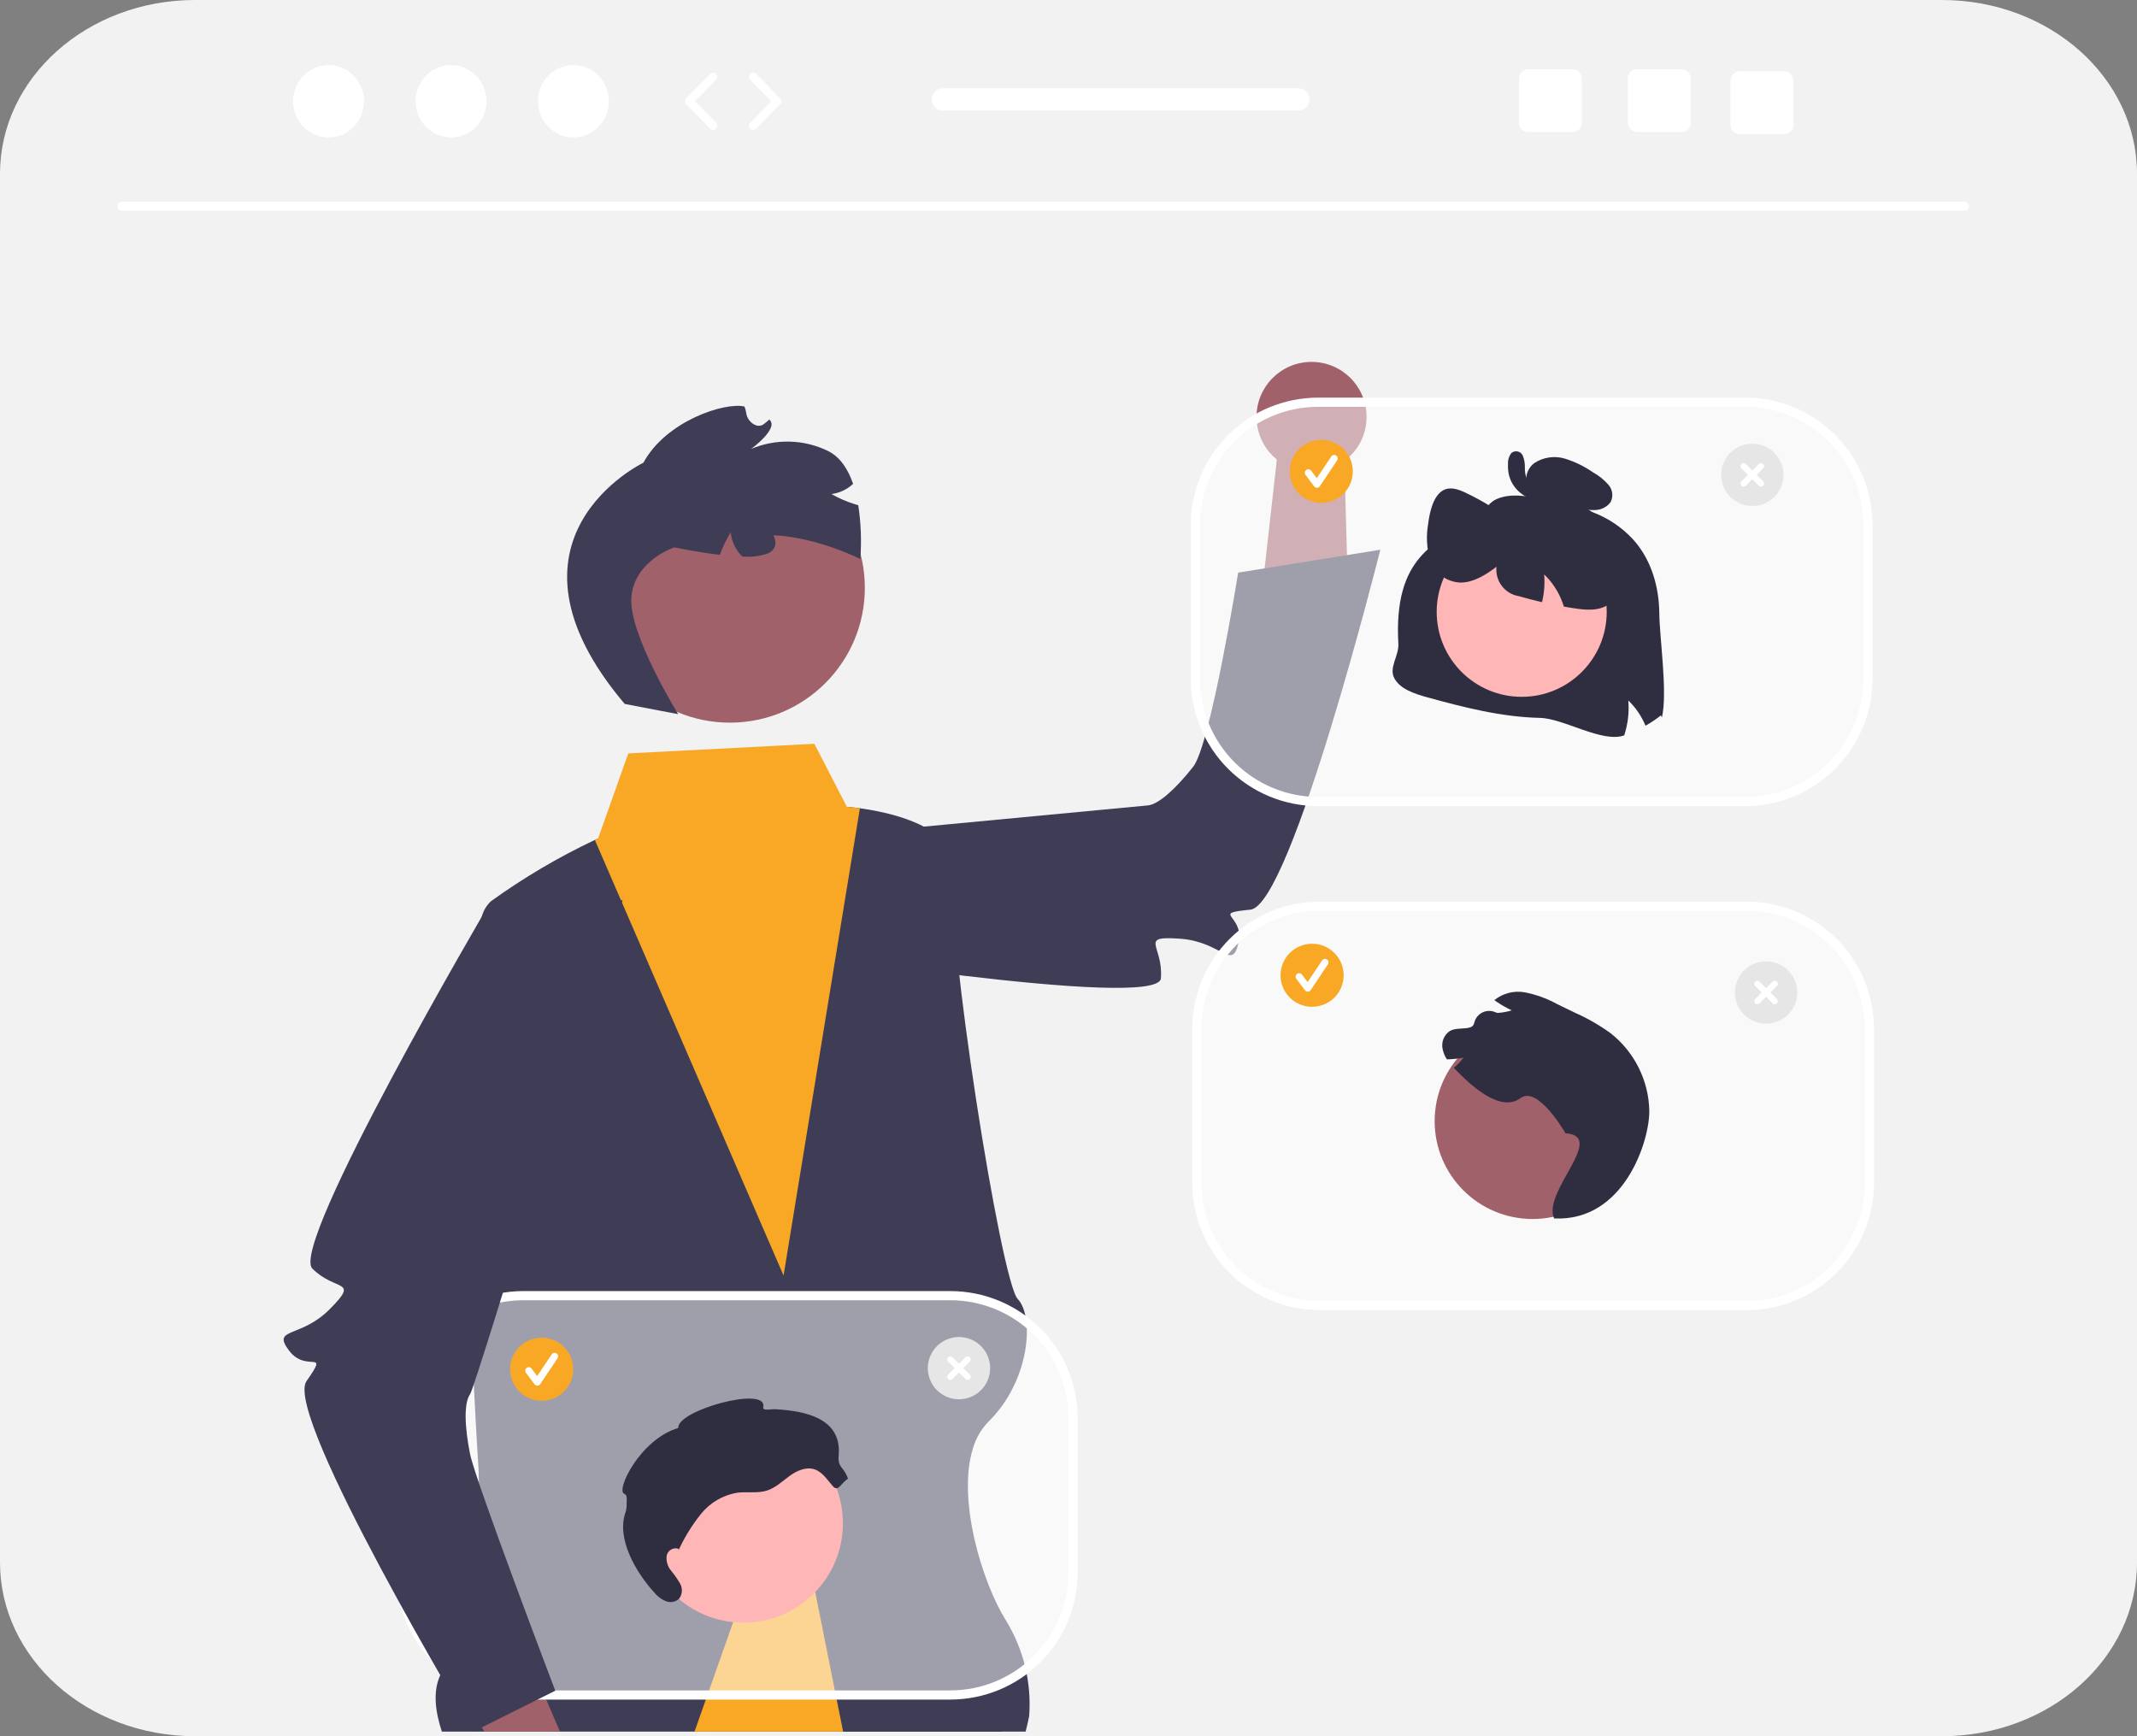 <svg width="512" height="416" viewBox="0 0 512 416" fill="none" xmlns="http://www.w3.org/2000/svg">
<rect x="0" y="0" width="512" height="416" fill="#808080" stroke="none"/>
<g clip-path="url(#clip0_302_2544)">
<path d="M512 41.639V374.361C512 397.36 491.083 416 465.273 416H46.727C20.917 416 0 397.36 0 374.361V41.639C0 18.64 20.917 0 46.727 0H465.273C491.083 0 512 18.64 512 41.639Z" fill="#F2F2F2"/>
<path d="M170.745 414.902L200.701 408.415L235.412 400.892C235.412 400.892 237.291 406.636 239.928 414.902H170.745Z" fill="#2F2E41"/>
<path d="M246.575 411.176C246.575 411.176 246.295 412.675 245.72 414.902H105.867C104.325 410.209 103.638 405.375 105.475 401.382C105.784 400.685 106.174 400.026 106.639 399.421C106.983 398.945 107.368 398.499 107.789 398.09C110.538 395.371 112.221 389.515 113.23 382.846C114.443 373.726 114.944 364.526 114.731 355.329C114.745 355.315 114.745 355.315 114.731 355.315C114.703 353.143 114.647 351.84 114.647 351.84C114.647 351.84 114.114 343.812 113.511 331.679C113.525 331.679 113.511 331.665 113.511 331.665C111.856 298.922 109.612 236.239 115.432 219.622C115.803 218.221 116.556 216.951 117.606 215.951C125.441 210.302 133.779 205.382 142.513 201.254C143.018 201.03 143.285 200.904 143.285 200.904L162.484 200.539L186.326 196.336L202.889 193.31C202.889 193.31 204.109 193.394 206.016 193.66C212.355 194.529 226.296 197.373 228.259 205.611C228.259 205.625 228.273 205.639 228.273 205.653C228.522 206.733 228.564 207.85 228.4 208.946C226.52 222.676 239.787 307.006 243.827 311.224C247.866 315.441 246.8 330.852 236.814 340.646C235.055 342.457 233.773 344.677 233.084 347.105C229.311 359.224 235.23 379.021 241.022 388.282C245.23 395.143 247.173 403.151 246.575 411.176Z" fill="#3F3D56"/>
<path d="M322.95 141.578L322.548 126.917L322.011 107.257L306.321 106.532L304.125 126.067L302.078 144.219L322.95 141.578Z" fill="#A0616A"/>
<path d="M162.247 203.656L184.257 227.254C184.257 227.254 277.517 242.302 278.141 234.401C278.765 226.5 272.622 224.211 282.692 224.913C292.762 225.615 295.182 232.763 296.716 225.927C298.251 219.092 289.808 218.924 299.584 217.955C309.36 216.986 330.713 131.715 330.713 131.715L296.652 137.203C296.652 137.203 290.032 178.432 285.881 183.701C281.73 188.97 277.564 192.751 275.003 192.979C272.442 193.207 162.247 203.656 162.247 203.656Z" fill="#3F3D56"/>
<path d="M174.869 173.148C192.727 173.148 207.204 158.686 207.204 140.845C207.204 123.005 192.727 108.543 174.869 108.543C157.011 108.543 142.535 123.005 142.535 140.845C142.535 158.686 157.011 173.148 174.869 173.148Z" fill="#A0616A"/>
<path d="M149.672 168.665L162.49 171.117C162.49 171.117 150.569 151.895 151.271 143.096C151.972 134.297 161.565 131.145 161.565 131.145C161.565 131.145 166.88 132.294 172.476 132.938C173.146 131.053 174.016 129.245 175.07 127.544C175.278 129.74 176.251 131.793 177.819 133.344C179.87 133.52 181.935 133.282 183.892 132.644C186.108 131.635 186.065 129.884 185.336 128.245C196.009 128.763 206.12 133.947 206.12 133.947C206.443 129.646 206.278 125.322 205.63 121.057C205.321 120.973 205.013 120.875 204.704 120.777C202.793 120.173 200.95 119.37 199.206 118.381C201.147 118.124 202.96 117.272 204.395 115.943C203.217 112.497 201.338 109.512 198.379 108.055C195.524 106.66 192.402 105.895 189.225 105.81C186.048 105.726 182.89 106.324 179.965 107.565C179.965 107.565 186.823 102.563 184.298 100.518C184.13 100.686 183.962 100.84 183.779 100.994C183.541 101.19 183.274 101.4 183.022 101.596C181.465 102.857 179.137 101.078 178.829 99.172C178.796 98.932 178.749 98.693 178.688 98.458C178.646 98.262 178.59 98.066 178.534 97.883C178.487 97.722 178.43 97.563 178.366 97.407C173.696 96.286 159.573 100.84 154.146 110.871C154.146 110.871 116.209 129.085 149.672 168.665Z" fill="#3F3D56"/>
<path d="M134.169 414.902H116.049L115.432 413.879L106.639 399.42L101.786 391.434L113.23 382.846L118.616 378.811L130.494 406.369L134.169 414.902Z" fill="#A0616A"/>
<path d="M142.519 201.254L187.734 305.619L206.022 193.66C204.115 193.394 202.895 193.31 202.895 193.31L195.111 178.207L150.527 180.518L143.291 200.904C143.291 200.904 143.024 201.03 142.519 201.254Z" fill="#F9A826"/>
<path d="M202.005 414.902H166.397L189.131 350.453L200.701 408.415L202.005 414.902Z" fill="#F9A826"/>
<path opacity="0.5" d="M418.503 217.127H316.148C299.92 217.127 286.764 230.27 286.764 246.482V283.45C286.764 299.663 299.92 312.805 316.148 312.805H418.503C434.732 312.805 447.887 299.663 447.887 283.45V246.482C447.887 230.27 434.732 217.127 418.503 217.127Z" fill="white"/>
<path d="M418.503 313.903H316.148C308.066 313.893 300.318 310.682 294.604 304.973C288.889 299.264 285.675 291.524 285.665 283.45V246.482C285.675 238.409 288.889 230.668 294.604 224.959C300.318 219.25 308.066 216.039 316.148 216.03H418.503C426.585 216.039 434.333 219.25 440.048 224.959C445.762 230.668 448.977 238.409 448.986 246.482V283.45C448.977 291.524 445.762 299.264 440.048 304.973C434.333 310.682 426.585 313.893 418.503 313.903ZM316.148 218.225C308.649 218.233 301.459 221.213 296.157 226.511C290.854 231.808 287.871 238.991 287.863 246.482V283.45C287.871 290.942 290.854 298.124 296.157 303.422C301.459 308.719 308.649 311.699 316.148 311.707H418.503C426.002 311.699 433.192 308.719 438.495 303.422C443.797 298.124 446.78 290.942 446.789 283.45V246.482C446.78 238.991 443.797 231.808 438.495 226.511C433.192 221.213 426.002 218.233 418.503 218.225L316.148 218.225Z" fill="white"/>
<path d="M367.194 292.073C380.155 292.073 390.662 281.576 390.662 268.628C390.662 255.68 380.155 245.183 367.194 245.183C354.233 245.183 343.726 255.68 343.726 268.628C343.726 281.576 354.233 292.073 367.194 292.073Z" fill="#A0616A"/>
<path d="M372.34 291.94C369.459 285.522 385.07 272.206 375.067 271.531C375.067 271.531 368.492 260.014 364.317 263.101C359.482 266.676 352.438 260.183 348.299 255.839C349.18 255.129 349.97 254.314 350.652 253.412C349.337 253.653 348.005 253.792 346.668 253.829C346.172 253.095 345.825 252.272 345.647 251.405C345.453 250.584 345.515 249.724 345.824 248.94C346.134 248.155 346.676 247.484 347.378 247.017C348.895 246.172 350.833 246.688 352.453 246.082C352.656 245.984 352.831 245.838 352.964 245.656C353.098 245.475 353.185 245.264 353.219 245.042C353.341 244.518 353.576 244.028 353.909 243.606C354.242 243.184 354.664 242.841 355.145 242.6C355.626 242.359 356.154 242.228 356.692 242.215C357.23 242.201 357.764 242.307 358.256 242.523C358.444 242.63 358.655 242.688 358.871 242.694C360.001 242.622 361.118 242.416 362.199 242.08C360.986 241.514 359.818 240.855 358.705 240.111C358.476 239.956 358.247 239.801 358.023 239.637C359.031 238.819 360.203 238.228 361.461 237.905C362.718 237.582 364.031 237.534 365.309 237.764C367.988 238.285 370.571 239.216 372.965 240.525C374.384 241.216 375.8 241.906 377.213 242.593C380.264 243.935 383.164 245.595 385.864 247.546C388.682 249.759 390.975 252.565 392.581 255.765C394.187 258.966 395.066 262.481 395.154 266.06C395.283 273.2 389.169 292.765 372.34 291.94Z" fill="#2F2E41"/>
<path opacity="0.5" d="M227.715 310.443H125.359C109.131 310.443 95.975 323.586 95.975 339.798V376.766C95.975 392.979 109.131 406.121 125.359 406.121H227.715C243.943 406.121 257.099 392.979 257.099 376.766V339.798C257.099 323.586 243.943 310.443 227.715 310.443Z" fill="white"/>
<path d="M227.715 407.219H125.359C117.278 407.21 109.53 403.998 103.815 398.289C98.1 392.58 94.886 384.84 94.877 376.766V339.799C94.886 331.725 98.1 323.984 103.815 318.275C109.53 312.566 117.278 309.355 125.359 309.346H227.715C235.796 309.355 243.544 312.566 249.259 318.275C254.974 323.984 258.188 331.725 258.197 339.799V376.766C258.188 384.84 254.974 392.58 249.259 398.289C243.544 403.998 235.796 407.21 227.715 407.219ZM125.359 311.541C117.86 311.55 110.671 314.529 105.368 319.827C100.065 325.124 97.082 332.307 97.074 339.799V376.766C97.082 384.258 100.065 391.44 105.368 396.738C110.671 402.035 117.86 405.015 125.359 405.024H227.715C235.214 405.015 242.403 402.035 247.706 396.738C253.009 391.441 255.991 384.258 256 376.766V339.799C255.991 332.307 253.009 325.124 247.706 319.827C242.403 314.53 235.214 311.55 227.715 311.541H125.359Z" fill="white"/>
<path d="M178.109 388.796C191.278 388.796 201.954 378.131 201.954 364.975C201.954 351.819 191.278 341.154 178.109 341.154C164.94 341.154 154.264 351.819 154.264 364.975C154.264 378.131 164.94 388.796 178.109 388.796Z" fill="#FFB6B6"/>
<path d="M162.575 371.095C162.279 370.996 161.964 370.961 161.653 370.993C161.342 371.025 161.041 371.124 160.771 371.282C160.501 371.44 160.269 371.655 160.089 371.911C159.909 372.166 159.786 372.458 159.729 372.765C159.65 373.396 159.701 374.036 159.879 374.647C160.057 375.257 160.358 375.825 160.763 376.315C161.577 377.289 162.307 378.331 162.944 379.428C163.255 379.984 163.4 380.616 163.364 381.251C163.327 381.886 163.11 382.498 162.737 383.014C162.33 383.409 161.82 383.681 161.266 383.798C160.711 383.915 160.134 383.872 159.603 383.674C158.545 383.261 157.61 382.586 156.885 381.713C152.326 376.772 147.571 368.569 149.901 362.266C150.095 361.592 150.172 360.89 150.129 360.191C150.173 359.389 150.322 358.18 149.566 357.908C147.455 357.146 153.377 344.824 162.516 342.143C162.07 337.935 184.057 331.883 182.856 337.166C182.641 338.114 184.764 337.599 185.736 337.651C193.196 338.054 201.62 339.927 200.941 348.564C200.678 351.909 202.063 351.138 203.175 354.303C201.443 355.335 200.874 357.598 199.539 356.088C198.203 354.578 197.063 352.687 195.149 352.053C193.11 351.378 190.899 352.388 189.161 353.647C187.422 354.907 185.827 356.471 183.784 357.131C181.492 357.871 178.993 357.356 176.604 357.655C173.195 358.24 170.116 360.047 167.945 362.737C165.805 365.412 163.999 368.337 162.567 371.447" fill="#2F2E41"/>
<path d="M149.167 215.692L116.911 217.093C116.911 217.093 69.227 298.355 74.837 303.959C80.447 309.564 86.178 306.382 79.105 313.577C72.032 320.772 65.02 317.97 69.227 323.574C73.434 329.178 79.044 322.872 73.434 330.929C67.825 338.986 113.404 414.902 113.404 414.902L133.039 405.095C133.039 405.095 113.932 354.938 112.616 348.363C111.301 341.788 111.127 336.168 112.616 334.074C114.106 331.981 149.167 215.692 149.167 215.692Z" fill="#3F3D56"/>
<path d="M314.36 241.232C318.537 241.232 321.923 237.85 321.923 233.677C321.923 229.504 318.537 226.122 314.36 226.122C310.184 226.122 306.798 229.504 306.798 233.677C306.798 237.85 310.184 241.232 314.36 241.232Z" fill="#F9A826"/>
<path d="M313.329 237.609C313.198 237.609 313.069 237.579 312.952 237.52C312.836 237.462 312.734 237.377 312.656 237.273L310.593 234.525C310.525 234.436 310.476 234.336 310.448 234.229C310.42 234.121 310.414 234.01 310.429 233.9C310.444 233.79 310.481 233.684 310.538 233.589C310.594 233.493 310.669 233.41 310.757 233.344C310.846 233.277 310.947 233.229 311.055 233.201C311.162 233.174 311.274 233.168 311.384 233.184C311.494 233.2 311.599 233.238 311.694 233.295C311.789 233.352 311.872 233.427 311.938 233.516L313.288 235.314L316.755 230.119C316.879 229.934 317.071 229.805 317.29 229.761C317.509 229.717 317.736 229.762 317.922 229.886C318.107 230.01 318.236 230.202 318.28 230.42C318.324 230.639 318.279 230.866 318.155 231.051L314.029 237.235C313.954 237.347 313.854 237.439 313.736 237.504C313.618 237.569 313.486 237.605 313.352 237.609L313.329 237.609Z" fill="white"/>
<path d="M129.777 335.628C133.953 335.628 137.339 332.245 137.339 328.073C137.339 323.9 133.953 320.518 129.777 320.518C125.6 320.518 122.214 323.9 122.214 328.073C122.214 332.245 125.6 335.628 129.777 335.628Z" fill="#F9A826"/>
<path d="M128.745 332.005C128.614 332.005 128.486 331.974 128.369 331.916C128.252 331.858 128.15 331.773 128.072 331.669L126.009 328.92C125.942 328.832 125.893 328.731 125.865 328.624C125.837 328.517 125.83 328.405 125.845 328.296C125.861 328.186 125.898 328.08 125.954 327.985C126.01 327.889 126.085 327.806 126.174 327.739C126.263 327.673 126.364 327.625 126.471 327.597C126.579 327.57 126.69 327.564 126.8 327.58C126.91 327.596 127.016 327.634 127.111 327.691C127.206 327.748 127.289 327.823 127.355 327.912L128.705 329.71L132.171 324.515C132.233 324.423 132.311 324.344 132.403 324.283C132.495 324.221 132.598 324.178 132.706 324.157C132.815 324.135 132.926 324.135 133.035 324.157C133.143 324.178 133.246 324.221 133.338 324.282C133.43 324.343 133.509 324.422 133.57 324.513C133.632 324.605 133.675 324.708 133.696 324.816C133.718 324.924 133.718 325.036 133.697 325.144C133.675 325.252 133.633 325.355 133.571 325.447L129.445 331.63C129.37 331.742 129.27 331.835 129.152 331.9C129.034 331.965 128.903 332.001 128.768 332.004L128.745 332.005Z" fill="white"/>
<path d="M423.133 245.265C421.656 245.265 420.213 244.827 418.985 244.008C417.757 243.188 416.8 242.023 416.235 240.66C415.67 239.297 415.522 237.798 415.81 236.351C416.098 234.904 416.809 233.575 417.853 232.532C418.898 231.488 420.228 230.778 421.676 230.49C423.125 230.202 424.626 230.35 425.99 230.915C427.355 231.479 428.521 232.435 429.341 233.662C430.161 234.888 430.599 236.331 430.599 237.806C430.599 239.784 429.813 241.681 428.413 243.08C427.012 244.479 425.113 245.265 423.133 245.265Z" fill="#E6E6E6"/>
<path d="M425.737 239.367L424.174 237.806L425.737 236.245C425.806 236.177 425.861 236.096 425.898 236.006C425.936 235.917 425.955 235.821 425.956 235.724C425.956 235.627 425.937 235.531 425.9 235.441C425.863 235.351 425.809 235.27 425.74 235.201C425.671 235.133 425.59 235.078 425.5 235.041C425.41 235.004 425.314 234.986 425.217 234.986C425.12 234.986 425.024 235.006 424.934 235.043C424.845 235.081 424.763 235.136 424.695 235.205L423.133 236.765L421.57 235.205C421.432 235.067 421.245 234.99 421.05 234.991C420.855 234.991 420.668 235.068 420.53 235.206C420.393 235.344 420.315 235.53 420.315 235.725C420.314 235.92 420.391 236.107 420.529 236.245L422.091 237.806L420.529 239.367C420.46 239.435 420.405 239.516 420.367 239.606C420.33 239.695 420.31 239.791 420.31 239.888C420.31 239.985 420.329 240.081 420.366 240.171C420.403 240.26 420.457 240.342 420.526 240.411C420.594 240.479 420.676 240.533 420.766 240.57C420.855 240.607 420.952 240.626 421.049 240.626C421.146 240.626 421.242 240.606 421.331 240.569C421.421 240.531 421.502 240.476 421.57 240.407L423.133 238.846L424.695 240.407C424.764 240.476 424.845 240.53 424.934 240.568C425.024 240.605 425.12 240.624 425.216 240.624C425.313 240.624 425.409 240.605 425.499 240.569C425.588 240.532 425.67 240.477 425.738 240.409C425.807 240.34 425.861 240.259 425.898 240.17C425.935 240.08 425.954 239.984 425.954 239.887C425.954 239.791 425.935 239.695 425.897 239.606C425.86 239.516 425.805 239.435 425.737 239.367Z" fill="white"/>
<path d="M229.76 335.27C228.283 335.27 226.839 334.833 225.611 334.013C224.384 333.194 223.427 332.029 222.861 330.666C222.296 329.303 222.148 327.803 222.437 326.356C222.725 324.909 223.436 323.58 224.48 322.537C225.524 321.494 226.855 320.783 228.303 320.495C229.751 320.208 231.253 320.355 232.617 320.92C233.981 321.485 235.147 322.441 235.968 323.667C236.788 324.894 237.226 326.336 237.226 327.811C237.226 329.789 236.439 331.687 235.039 333.086C233.639 334.484 231.74 335.27 229.76 335.27Z" fill="#E6E6E6"/>
<path d="M232.363 329.372L230.801 327.811L232.363 326.25C232.5 326.112 232.576 325.925 232.576 325.731C232.575 325.537 232.498 325.35 232.36 325.213C232.223 325.076 232.036 324.998 231.842 324.998C231.647 324.997 231.46 325.073 231.322 325.21L229.759 326.771L228.197 325.21C228.059 325.072 227.872 324.996 227.677 324.996C227.482 324.996 227.295 325.074 227.157 325.211C227.019 325.349 226.942 325.536 226.941 325.731C226.941 325.925 227.018 326.112 227.155 326.25L228.718 327.811L227.155 329.372C227.086 329.44 227.032 329.521 226.994 329.611C226.956 329.7 226.937 329.796 226.937 329.893C226.936 329.99 226.955 330.086 226.992 330.176C227.029 330.266 227.084 330.347 227.152 330.416C227.221 330.484 227.302 330.539 227.392 330.576C227.482 330.613 227.578 330.632 227.675 330.631C227.772 330.631 227.869 330.612 227.958 330.574C228.048 330.536 228.129 330.482 228.197 330.413L229.759 328.852L231.322 330.413C231.46 330.55 231.647 330.627 231.842 330.627C232.037 330.626 232.224 330.549 232.362 330.411C232.5 330.273 232.577 330.087 232.578 329.892C232.578 329.697 232.501 329.51 232.363 329.372Z" fill="white"/>
<path d="M314.232 113.055C321.513 113.055 327.416 107.158 327.416 99.884C327.416 92.609 321.513 86.712 314.232 86.712C306.95 86.712 301.047 92.609 301.047 99.884C301.047 107.158 306.95 113.055 314.232 113.055Z" fill="#A0616A"/>
<path opacity="0.5" d="M418.148 96.371H315.792C299.564 96.371 286.408 109.514 286.408 125.726V162.694C286.408 178.906 299.564 192.049 315.792 192.049H418.148C434.376 192.049 447.532 178.906 447.532 162.694V125.726C447.532 109.514 434.376 96.371 418.148 96.371Z" fill="white"/>
<path d="M418.148 193.147H315.792C307.71 193.138 299.962 189.926 294.247 184.217C288.533 178.508 285.318 170.768 285.309 162.694V125.726C285.318 117.652 288.533 109.912 294.247 104.203C299.962 98.494 307.71 95.282 315.792 95.273H418.148C426.23 95.282 433.978 98.494 439.693 104.203C445.407 109.912 448.622 117.652 448.631 125.726V162.694C448.622 170.768 445.407 178.508 439.693 184.217C433.978 189.926 426.23 193.138 418.148 193.147ZM315.792 97.468C308.293 97.477 301.103 100.457 295.8 105.754C290.498 111.052 287.515 118.234 287.507 125.726V162.694C287.515 170.186 290.498 177.368 295.8 182.666C301.103 187.963 308.293 190.943 315.792 190.951H418.148C425.647 190.943 432.837 187.963 438.14 182.666C443.442 177.368 446.425 170.186 446.434 162.694V125.726C446.425 118.234 443.442 111.052 438.14 105.754C432.837 100.457 425.647 97.477 418.148 97.468H315.792Z" fill="white"/>
<path d="M397.551 146.956C397.619 153.1 399.576 165.891 398.173 171.908L397.946 171.405C396.78 172.328 395.541 173.156 394.241 173.881C393.304 171.603 391.902 169.545 390.125 167.838C390.359 170.662 390.025 173.504 389.142 176.197C383.891 178.085 374.675 172.135 368.962 172.009C359.772 171.799 350.816 169.516 342.037 167.099C338.92 166.243 335.492 165.127 334.081 162.542C332.67 159.957 335.196 157.167 335.03 154.25C333.853 133.473 343.759 129.99 353.185 124.438C355.259 123.217 356.277 120.586 358.621 119.562C361.872 118.144 365.745 118.824 369.282 119.537C368.403 119.248 367.614 118.738 366.99 118.056C366.366 117.374 365.929 116.543 365.72 115.643C365.572 114.761 365.671 113.855 366.006 113.026C366.341 112.196 366.899 111.476 367.618 110.943C368.691 110.242 369.904 109.785 371.173 109.603C372.442 109.422 373.735 109.521 374.961 109.894C377.363 110.644 379.636 111.76 381.699 113.201C383.099 113.968 384.351 114.98 385.395 116.188C385.887 116.76 386.192 117.469 386.27 118.218C386.348 118.968 386.195 119.724 385.832 120.385C385.384 120.951 384.813 121.409 384.163 121.724C383.513 122.04 382.799 122.204 382.077 122.206C380.963 122.238 379.85 122.123 378.767 121.862C383.732 123.086 388.206 125.79 391.595 129.617C395.804 134.51 397.476 140.813 397.551 146.956Z" fill="#2F2E41"/>
<path d="M364.582 166.96C375.831 166.96 384.95 157.85 384.95 146.612C384.95 135.375 375.831 126.265 364.582 126.265C353.333 126.265 344.214 135.375 344.214 146.612C344.214 157.85 353.333 166.96 364.582 166.96Z" fill="#FFB6B6"/>
<path d="M386.806 143.541C384.412 146.436 380.85 146.285 377.683 145.823C376.683 145.681 375.683 145.521 374.684 145.337C374.507 144.774 374.306 144.212 374.079 143.666C373.141 141.388 371.739 139.331 369.962 137.624C370.149 139.855 369.976 142.102 369.45 144.279C367.593 143.851 365.745 143.373 363.905 142.844C362.277 142.58 360.813 141.7 359.816 140.388C358.818 139.076 358.363 137.432 358.545 135.794C355.899 137.808 353.017 139.554 349.993 139.588C348.288 139.543 346.642 138.955 345.297 137.908C343.951 136.861 342.976 135.412 342.516 133.771C341.814 131.115 341.69 128.339 342.154 125.63C342.558 122.399 343.465 118.849 345.649 117.548C347.405 116.491 349.43 117.246 351.236 118.102C355.215 120.01 358.988 122.322 362.494 125.001L362.536 125.882C363.443 121.543 366.442 118.194 369.71 117.859C371.911 117.64 374.062 118.656 376.137 119.68C378.849 120.875 381.371 122.461 383.622 124.388C386.166 126.699 387.932 129.739 388.68 133.091C389.461 136.726 388.873 141.039 386.806 143.541Z" fill="#2F2E41"/>
<path d="M366.644 115.302C366.853 115.32 366.34 115.202 366.507 115.272C366.425 115.235 366.347 115.191 366.272 115.141C366.259 115.133 366.094 114.999 366.202 115.092C365.953 114.898 365.765 114.637 365.662 114.339C365.43 113.614 365.322 112.857 365.343 112.097C365.384 111.098 365.214 110.102 364.843 109.174C364.733 108.922 364.565 108.7 364.353 108.526C364.141 108.352 363.891 108.23 363.623 108.17C363.355 108.11 363.076 108.114 362.81 108.182C362.544 108.25 362.298 108.38 362.092 108.561C361.511 109.342 361.23 110.306 361.301 111.277C361.248 112.216 361.348 113.158 361.596 114.066C362.022 115.558 362.874 116.895 364.047 117.912C365.402 119.098 367.104 119.815 368.899 119.959C369.146 119.953 369.386 119.876 369.589 119.737C369.793 119.597 369.952 119.402 370.046 119.174C370.141 118.946 370.167 118.696 370.121 118.454C370.076 118.212 369.961 117.988 369.79 117.809L367.535 115.671C367.299 115.437 366.979 115.307 366.646 115.308C366.313 115.309 365.994 115.441 365.759 115.676C365.524 115.912 365.391 116.23 365.39 116.563C365.389 116.895 365.519 117.215 365.753 117.451L368.008 119.59L368.899 117.441C368.527 117.407 368.16 117.332 367.804 117.217C367.419 117.11 367.051 116.949 366.711 116.738C366.378 116.556 366.065 116.338 365.779 116.088C365.597 115.927 365.422 115.758 365.256 115.579C365.196 115.514 365.137 115.449 365.079 115.382C365.084 115.386 364.842 115.084 364.946 115.222C364.685 114.866 364.458 114.486 364.268 114.088C364.201 113.947 364.146 113.801 364.103 113.65C364.023 113.404 363.958 113.152 363.907 112.898C363.811 112.363 363.782 111.819 363.821 111.277C363.832 111.047 363.855 110.818 363.89 110.59C363.922 110.471 363.945 110.349 363.96 110.225C363.965 109.92 363.919 110.389 363.759 110.46L363.123 110.632C363.019 110.623 362.919 110.592 362.829 110.539C362.74 110.487 362.663 110.415 362.605 110.329C362.578 110.224 362.586 110.242 362.627 110.385C362.675 110.552 362.712 110.722 362.738 110.893C362.787 111.293 362.815 111.694 362.823 112.097C362.831 112.949 362.93 113.797 363.118 114.628C363.295 115.464 363.731 116.222 364.364 116.795C364.997 117.368 365.795 117.727 366.644 117.82C366.978 117.817 367.297 117.684 367.533 117.448C367.768 117.213 367.902 116.894 367.905 116.561C367.898 116.229 367.763 115.913 367.528 115.678C367.293 115.443 366.977 115.309 366.644 115.302Z" fill="#2F2E41"/>
<path d="M316.558 120.493C320.734 120.493 324.12 117.111 324.12 112.938C324.12 108.766 320.734 105.383 316.558 105.383C312.381 105.383 308.995 108.766 308.995 112.938C308.995 117.111 312.381 120.493 316.558 120.493Z" fill="#F9A826"/>
<path d="M315.526 116.87C315.395 116.87 315.267 116.84 315.15 116.781C315.033 116.723 314.932 116.638 314.853 116.534L312.79 113.786C312.723 113.698 312.674 113.597 312.646 113.49C312.618 113.383 312.611 113.271 312.626 113.161C312.642 113.051 312.679 112.946 312.735 112.85C312.791 112.755 312.866 112.671 312.955 112.605C313.044 112.538 313.145 112.49 313.252 112.463C313.36 112.435 313.472 112.43 313.581 112.446C313.691 112.462 313.797 112.499 313.892 112.556C313.987 112.613 314.07 112.688 314.136 112.777L315.486 114.575L318.953 109.38C319.076 109.195 319.269 109.066 319.487 109.022C319.706 108.979 319.933 109.024 320.119 109.147C320.305 109.271 320.434 109.463 320.477 109.682C320.521 109.9 320.476 110.127 320.352 110.313L316.226 116.496C316.151 116.608 316.051 116.7 315.933 116.765C315.816 116.83 315.684 116.866 315.549 116.87L315.526 116.87Z" fill="white"/>
<path d="M419.837 121.233C418.36 121.233 416.916 120.796 415.689 119.976C414.461 119.157 413.504 117.992 412.939 116.629C412.374 115.266 412.226 113.766 412.514 112.319C412.802 110.872 413.513 109.543 414.557 108.5C415.601 107.457 416.932 106.746 418.38 106.459C419.829 106.171 421.33 106.318 422.694 106.883C424.058 107.448 425.224 108.404 426.045 109.63C426.865 110.857 427.303 112.299 427.303 113.774C427.303 115.753 426.517 117.65 425.116 119.049C423.716 120.447 421.817 121.233 419.837 121.233Z" fill="#E6E6E6"/>
<path d="M422.441 115.335L420.878 113.774L422.441 112.213C422.51 112.145 422.565 112.064 422.602 111.975C422.64 111.885 422.659 111.789 422.66 111.692C422.66 111.595 422.641 111.499 422.604 111.409C422.567 111.32 422.513 111.238 422.444 111.17C422.375 111.101 422.294 111.047 422.204 111.01C422.114 110.973 422.018 110.954 421.921 110.954C421.824 110.954 421.728 110.974 421.638 111.012C421.549 111.049 421.467 111.104 421.399 111.173L419.837 112.734L418.274 111.173C418.136 111.036 417.949 110.959 417.754 110.959C417.559 110.959 417.372 111.037 417.234 111.174C417.096 111.312 417.019 111.499 417.018 111.694C417.018 111.888 417.095 112.075 417.233 112.213L418.795 113.774L417.233 115.335C417.164 115.403 417.109 115.484 417.071 115.574C417.034 115.663 417.014 115.759 417.014 115.856C417.013 115.953 417.032 116.049 417.069 116.139C417.106 116.229 417.161 116.31 417.23 116.379C417.298 116.447 417.38 116.502 417.47 116.539C417.559 116.576 417.655 116.595 417.753 116.594C417.85 116.594 417.946 116.575 418.035 116.537C418.125 116.5 418.206 116.445 418.274 116.376L419.837 114.815L421.399 116.376C421.467 116.444 421.549 116.499 421.638 116.536C421.727 116.573 421.823 116.593 421.92 116.593C422.017 116.593 422.113 116.574 422.203 116.537C422.292 116.5 422.374 116.446 422.442 116.377C422.511 116.309 422.565 116.227 422.602 116.138C422.639 116.049 422.658 115.953 422.658 115.856C422.658 115.759 422.638 115.663 422.601 115.574C422.564 115.484 422.509 115.403 422.441 115.335Z" fill="white"/>
<path d="M470.65 50.491H29.264C28.973 50.491 28.693 50.375 28.487 50.169C28.281 49.963 28.165 49.684 28.165 49.393C28.165 49.102 28.281 48.823 28.487 48.617C28.693 48.411 28.973 48.295 29.264 48.295H470.65C470.942 48.295 471.221 48.411 471.427 48.617C471.633 48.823 471.749 49.102 471.749 49.393C471.749 49.684 471.633 49.963 471.427 50.169C471.221 50.375 470.942 50.491 470.65 50.491Z" fill="white"/>
<path d="M78.728 32.929C83.417 32.929 87.218 29.046 87.218 24.257C87.218 19.468 83.417 15.586 78.728 15.586C74.038 15.586 70.237 19.468 70.237 24.257C70.237 29.046 74.038 32.929 78.728 32.929Z" fill="white"/>
<path d="M108.059 32.929C112.749 32.929 116.55 29.046 116.55 24.257C116.55 19.468 112.749 15.586 108.059 15.586C103.37 15.586 99.569 19.468 99.569 24.257C99.569 29.046 103.37 32.929 108.059 32.929Z" fill="white"/>
<path d="M137.391 32.929C142.081 32.929 145.882 29.046 145.882 24.257C145.882 19.468 142.081 15.586 137.391 15.586C132.702 15.586 128.901 19.468 128.901 24.257C128.901 29.046 132.702 32.929 137.391 32.929Z" fill="white"/>
<path d="M170.837 31.111C170.704 31.111 170.571 31.084 170.448 31.033C170.325 30.981 170.213 30.905 170.12 30.809L164.39 24.959C164.207 24.771 164.104 24.519 164.104 24.257C164.104 23.995 164.207 23.743 164.39 23.556L170.12 17.705C170.212 17.611 170.322 17.536 170.443 17.484C170.564 17.433 170.694 17.405 170.826 17.404C170.958 17.402 171.089 17.427 171.211 17.476C171.334 17.525 171.445 17.598 171.539 17.69C171.634 17.782 171.709 17.892 171.761 18.013C171.812 18.134 171.84 18.264 171.841 18.396C171.843 18.527 171.818 18.658 171.769 18.78C171.72 18.903 171.647 19.014 171.555 19.108L166.513 24.257L171.555 29.407C171.693 29.548 171.787 29.726 171.824 29.92C171.861 30.114 171.839 30.315 171.763 30.497C171.686 30.679 171.557 30.834 171.393 30.943C171.228 31.053 171.035 31.111 170.837 31.111Z" fill="white"/>
<path d="M180.464 31.111C180.267 31.111 180.074 31.053 179.909 30.943C179.744 30.834 179.616 30.679 179.539 30.497C179.462 30.315 179.441 30.114 179.478 29.92C179.515 29.727 179.609 29.548 179.747 29.407L184.789 24.257L179.747 19.108C179.561 18.918 179.458 18.662 179.461 18.396C179.463 18.13 179.572 17.876 179.762 17.69C179.953 17.504 180.209 17.401 180.476 17.404C180.742 17.407 180.996 17.515 181.182 17.706L186.911 23.556C187.094 23.743 187.197 23.995 187.197 24.257C187.197 24.519 187.094 24.771 186.911 24.959L181.182 30.809C181.089 30.905 180.977 30.981 180.854 31.033C180.731 31.084 180.598 31.111 180.464 31.111Z" fill="white"/>
<path d="M402.869 16.59H392.217C391.928 16.59 391.642 16.646 391.375 16.757C391.108 16.867 390.866 17.029 390.662 17.233C390.457 17.437 390.295 17.679 390.185 17.946C390.074 18.212 390.018 18.498 390.018 18.787V29.439C390.018 29.727 390.074 30.013 390.185 30.28C390.295 30.546 390.457 30.788 390.662 30.992C390.866 31.196 391.108 31.358 391.375 31.468C391.642 31.579 391.928 31.636 392.217 31.636H402.869C403.454 31.636 404.014 31.405 404.428 30.993C404.842 30.582 405.076 30.023 405.078 29.439V18.787C405.076 18.203 404.842 17.644 404.428 17.232C404.014 16.82 403.454 16.589 402.869 16.59Z" fill="white"/>
<path d="M376.764 16.59H366.111C365.823 16.59 365.537 16.646 365.27 16.757C365.003 16.867 364.761 17.029 364.556 17.233C364.352 17.437 364.19 17.679 364.08 17.946C363.969 18.212 363.913 18.498 363.913 18.787V29.439C363.913 29.727 363.969 30.013 364.08 30.28C364.19 30.546 364.352 30.788 364.556 30.992C364.761 31.196 365.003 31.358 365.27 31.468C365.537 31.579 365.823 31.636 366.111 31.636H376.764C377.349 31.636 377.909 31.405 378.323 30.993C378.737 30.582 378.971 30.023 378.973 29.439V18.787C378.971 18.203 378.737 17.644 378.323 17.232C377.909 16.82 377.349 16.589 376.764 16.59Z" fill="white"/>
<path d="M427.468 17.091H416.816C416.527 17.091 416.241 17.148 415.974 17.258C415.707 17.369 415.465 17.531 415.261 17.735C415.056 17.939 414.894 18.181 414.784 18.447C414.673 18.714 414.617 19 414.617 19.288V29.94C414.617 30.229 414.673 30.515 414.784 30.781C414.894 31.048 415.056 31.29 415.261 31.494C415.465 31.698 415.707 31.86 415.974 31.97C416.241 32.08 416.527 32.137 416.816 32.137H427.468C428.053 32.138 428.613 31.907 429.027 31.495C429.442 31.083 429.675 30.524 429.677 29.94V19.288C429.675 18.704 429.442 18.145 429.027 17.733C428.613 17.322 428.053 17.091 427.468 17.091Z" fill="white"/>
<path d="M311.078 21.144H225.926C225.572 21.141 225.222 21.209 224.894 21.343C224.567 21.476 224.27 21.673 224.019 21.922C223.768 22.171 223.569 22.467 223.433 22.793C223.297 23.119 223.228 23.469 223.228 23.822C223.228 24.175 223.297 24.525 223.433 24.851C223.569 25.177 223.768 25.473 224.019 25.722C224.27 25.971 224.567 26.168 224.894 26.301C225.222 26.435 225.572 26.502 225.926 26.5H311.078C311.786 26.495 312.464 26.211 312.963 25.709C313.462 25.208 313.742 24.529 313.742 23.822C313.742 23.114 313.462 22.436 312.963 21.934C312.464 21.432 311.786 21.148 311.078 21.144Z" fill="white"/>
</g>
<defs>
<clipPath id="clip0_302_2544">
<rect width="512" height="416" fill="white"/>
</clipPath>
</defs>
</svg>
